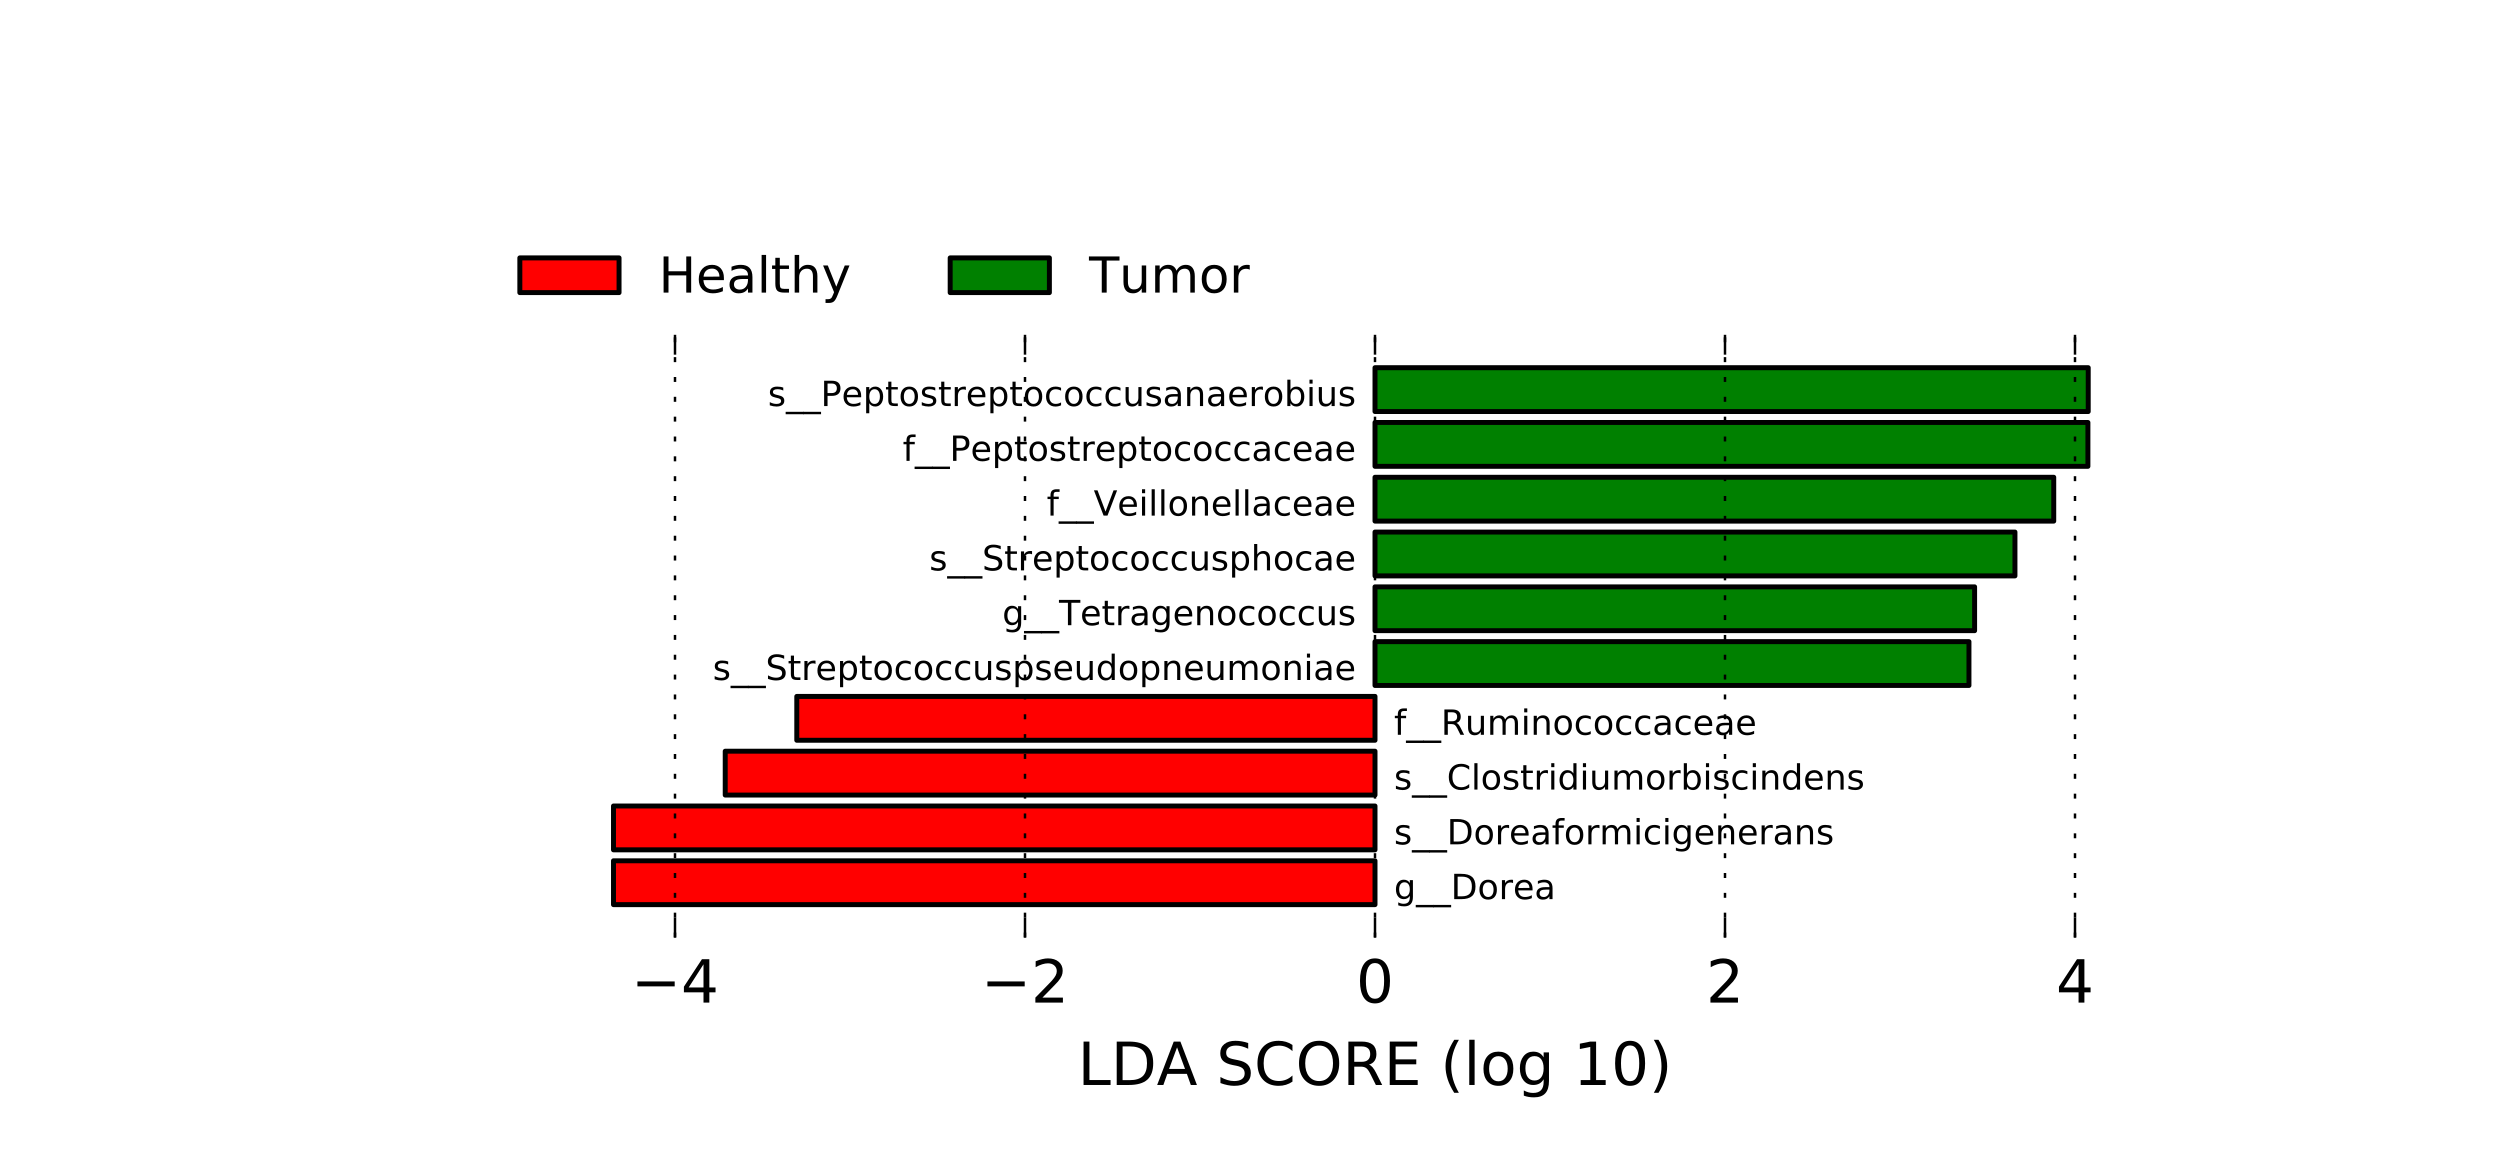 <?xml version="1.0" encoding="utf-8" standalone="no"?>
<!DOCTYPE svg PUBLIC "-//W3C//DTD SVG 1.1//EN"
  "http://www.w3.org/Graphics/SVG/1.1/DTD/svg11.dtd">
<!-- Created with matplotlib (http://matplotlib.org/) -->
<svg height="234pt" version="1.1" viewBox="0 0 504 234" width="504pt" xmlns="http://www.w3.org/2000/svg" xmlns:xlink="http://www.w3.org/1999/xlink">
 <defs>
  <style type="text/css">
*{stroke-linecap:butt;stroke-linejoin:round;stroke-miterlimit:100000;}
  </style>
 </defs>
 <g id="figure_1">
  <g id="patch_1">
   <path d="M 0 234 
L 504 234 
L 504 0 
L 0 0 
z
" style="fill:#ffffff;"/>
  </g>
  <g id="axes_1">
   <g id="patch_2">
    <path clip-path="url(#p7d0cf04594)" d="M 123.68 182.373 
L 277.2 182.373 
L 277.2 173.536 
L 123.68 173.536 
z
" style="fill:#ff0000;stroke:#000000;stroke-linejoin:miter;"/>
   </g>
   <g id="patch_3">
    <path clip-path="url(#p7d0cf04594)" d="M 123.68 171.327 
L 277.2 171.327 
L 277.2 162.491 
L 123.68 162.491 
z
" style="fill:#ff0000;stroke:#000000;stroke-linejoin:miter;"/>
   </g>
   <g id="patch_4">
    <path clip-path="url(#p7d0cf04594)" d="M 146.204 160.282 
L 277.2 160.282 
L 277.2 151.445 
L 146.204 151.445 
z
" style="fill:#ff0000;stroke:#000000;stroke-linejoin:miter;"/>
   </g>
   <g id="patch_5">
    <path clip-path="url(#p7d0cf04594)" d="M 160.632 149.236 
L 277.2 149.236 
L 277.2 140.4 
L 160.632 140.4 
z
" style="fill:#ff0000;stroke:#000000;stroke-linejoin:miter;"/>
   </g>
   <g id="patch_6">
    <path clip-path="url(#p7d0cf04594)" d="M 277.2 138.191 
L 396.941 138.191 
L 396.941 129.355 
L 277.2 129.355 
z
" style="fill:#008000;stroke:#000000;stroke-linejoin:miter;"/>
   </g>
   <g id="patch_7">
    <path clip-path="url(#p7d0cf04594)" d="M 277.2 127.145 
L 398.08 127.145 
L 398.08 118.309 
L 277.2 118.309 
z
" style="fill:#008000;stroke:#000000;stroke-linejoin:miter;"/>
   </g>
   <g id="patch_8">
    <path clip-path="url(#p7d0cf04594)" d="M 277.2 116.1 
L 406.214 116.1 
L 406.214 107.264 
L 277.2 107.264 
z
" style="fill:#008000;stroke:#000000;stroke-linejoin:miter;"/>
   </g>
   <g id="patch_9">
    <path clip-path="url(#p7d0cf04594)" d="M 277.2 105.055 
L 414.033 105.055 
L 414.033 96.218 
L 277.2 96.218 
z
" style="fill:#008000;stroke:#000000;stroke-linejoin:miter;"/>
   </g>
   <g id="patch_10">
    <path clip-path="url(#p7d0cf04594)" d="M 277.2 94.009 
L 420.923 94.009 
L 420.923 85.173 
L 277.2 85.173 
z
" style="fill:#008000;stroke:#000000;stroke-linejoin:miter;"/>
   </g>
   <g id="patch_11">
    <path clip-path="url(#p7d0cf04594)" d="M 277.2 82.964 
L 420.986 82.964 
L 420.986 74.127 
L 277.2 74.127 
z
" style="fill:#008000;stroke:#000000;stroke-linejoin:miter;"/>
   </g>
   <g id="matplotlib.axis_1">
    <g id="xtick_1">
     <g id="line2d_1">
      <path clip-path="url(#p7d0cf04594)" d="M 136.08 189 
L 136.08 67.5 
" style="fill:none;stroke:#000000;stroke-dasharray:1,3;stroke-dashoffset:0.0;stroke-width:0.5;"/>
     </g>
     <g id="line2d_2">
      <defs>
       <path d="M 0 0 
L 0 -4 
" id="m017c803c36" style="stroke:#000000;stroke-width:0.5;"/>
      </defs>
      <g>
       <use style="stroke:#000000;stroke-width:0.5;" x="136.08" xlink:href="#m017c803c36" y="189.0"/>
      </g>
     </g>
     <g id="line2d_3">
      <defs>
       <path d="M 0 0 
L 0 4 
" id="m4b6e1cbdad" style="stroke:#000000;stroke-width:0.5;"/>
      </defs>
      <g>
       <use style="stroke:#000000;stroke-width:0.5;" x="136.08" xlink:href="#m4b6e1cbdad" y="67.5"/>
      </g>
     </g>
     <g id="text_1">
      <!-- −4 -->
      <defs>
       <path d="M 10.594 35.5 
L 73.188 35.5 
L 73.188 27.203 
L 10.594 27.203 
z
" id="BitstreamVeraSans-Roman-2212"/>
       <path d="M 37.797 64.312 
L 12.891 25.391 
L 37.797 25.391 
z
M 35.203 72.906 
L 47.609 72.906 
L 47.609 25.391 
L 58.016 25.391 
L 58.016 17.188 
L 47.609 17.188 
L 47.609 0 
L 37.797 0 
L 37.797 17.188 
L 4.891 17.188 
L 4.891 26.703 
z
" id="BitstreamVeraSans-Roman-34"/>
      </defs>
      <g transform="translate(127.235 202.118)scale(0.12 -0.12)">
       <use xlink:href="#BitstreamVeraSans-Roman-2212"/>
       <use x="83.789" xlink:href="#BitstreamVeraSans-Roman-34"/>
      </g>
     </g>
    </g>
    <g id="xtick_2">
     <g id="line2d_4">
      <path clip-path="url(#p7d0cf04594)" d="M 206.64 189 
L 206.64 67.5 
" style="fill:none;stroke:#000000;stroke-dasharray:1,3;stroke-dashoffset:0.0;stroke-width:0.5;"/>
     </g>
     <g id="line2d_5">
      <g>
       <use style="stroke:#000000;stroke-width:0.5;" x="206.64" xlink:href="#m017c803c36" y="189.0"/>
      </g>
     </g>
     <g id="line2d_6">
      <g>
       <use style="stroke:#000000;stroke-width:0.5;" x="206.64" xlink:href="#m4b6e1cbdad" y="67.5"/>
      </g>
     </g>
     <g id="text_2">
      <!-- −2 -->
      <defs>
       <path d="M 19.188 8.297 
L 53.609 8.297 
L 53.609 0 
L 7.328 0 
L 7.328 8.297 
Q 12.938 14.109 22.625 23.891 
Q 32.328 33.688 34.812 36.531 
Q 39.547 41.844 41.422 45.531 
Q 43.312 49.219 43.312 52.781 
Q 43.312 58.594 39.234 62.25 
Q 35.156 65.922 28.609 65.922 
Q 23.969 65.922 18.812 64.312 
Q 13.672 62.703 7.812 59.422 
L 7.812 69.391 
Q 13.766 71.781 18.938 73 
Q 24.125 74.219 28.422 74.219 
Q 39.75 74.219 46.484 68.547 
Q 53.219 62.891 53.219 53.422 
Q 53.219 48.922 51.531 44.891 
Q 49.859 40.875 45.406 35.406 
Q 44.188 33.984 37.641 27.219 
Q 31.109 20.453 19.188 8.297 
" id="BitstreamVeraSans-Roman-32"/>
      </defs>
      <g transform="translate(197.795 202.118)scale(0.12 -0.12)">
       <use xlink:href="#BitstreamVeraSans-Roman-2212"/>
       <use x="83.789" xlink:href="#BitstreamVeraSans-Roman-32"/>
      </g>
     </g>
    </g>
    <g id="xtick_3">
     <g id="line2d_7">
      <path clip-path="url(#p7d0cf04594)" d="M 277.2 189 
L 277.2 67.5 
" style="fill:none;stroke:#000000;stroke-dasharray:1,3;stroke-dashoffset:0.0;stroke-width:0.5;"/>
     </g>
     <g id="line2d_8">
      <g>
       <use style="stroke:#000000;stroke-width:0.5;" x="277.2" xlink:href="#m017c803c36" y="189.0"/>
      </g>
     </g>
     <g id="line2d_9">
      <g>
       <use style="stroke:#000000;stroke-width:0.5;" x="277.2" xlink:href="#m4b6e1cbdad" y="67.5"/>
      </g>
     </g>
     <g id="text_3">
      <!-- 0 -->
      <defs>
       <path d="M 31.781 66.406 
Q 24.172 66.406 20.328 58.906 
Q 16.5 51.422 16.5 36.375 
Q 16.5 21.391 20.328 13.891 
Q 24.172 6.391 31.781 6.391 
Q 39.453 6.391 43.281 13.891 
Q 47.125 21.391 47.125 36.375 
Q 47.125 51.422 43.281 58.906 
Q 39.453 66.406 31.781 66.406 
M 31.781 74.219 
Q 44.047 74.219 50.516 64.516 
Q 56.984 54.828 56.984 36.375 
Q 56.984 17.969 50.516 8.266 
Q 44.047 -1.422 31.781 -1.422 
Q 19.531 -1.422 13.062 8.266 
Q 6.594 17.969 6.594 36.375 
Q 6.594 54.828 13.062 64.516 
Q 19.531 74.219 31.781 74.219 
" id="BitstreamVeraSans-Roman-30"/>
      </defs>
      <g transform="translate(273.382 202.118)scale(0.12 -0.12)">
       <use xlink:href="#BitstreamVeraSans-Roman-30"/>
      </g>
     </g>
    </g>
    <g id="xtick_4">
     <g id="line2d_10">
      <path clip-path="url(#p7d0cf04594)" d="M 347.76 189 
L 347.76 67.5 
" style="fill:none;stroke:#000000;stroke-dasharray:1,3;stroke-dashoffset:0.0;stroke-width:0.5;"/>
     </g>
     <g id="line2d_11">
      <g>
       <use style="stroke:#000000;stroke-width:0.5;" x="347.76" xlink:href="#m017c803c36" y="189.0"/>
      </g>
     </g>
     <g id="line2d_12">
      <g>
       <use style="stroke:#000000;stroke-width:0.5;" x="347.76" xlink:href="#m4b6e1cbdad" y="67.5"/>
      </g>
     </g>
     <g id="text_4">
      <!-- 2 -->
      <g transform="translate(343.942 202.118)scale(0.12 -0.12)">
       <use xlink:href="#BitstreamVeraSans-Roman-32"/>
      </g>
     </g>
    </g>
    <g id="xtick_5">
     <g id="line2d_13">
      <path clip-path="url(#p7d0cf04594)" d="M 418.32 189 
L 418.32 67.5 
" style="fill:none;stroke:#000000;stroke-dasharray:1,3;stroke-dashoffset:0.0;stroke-width:0.5;"/>
     </g>
     <g id="line2d_14">
      <g>
       <use style="stroke:#000000;stroke-width:0.5;" x="418.32" xlink:href="#m017c803c36" y="189.0"/>
      </g>
     </g>
     <g id="line2d_15">
      <g>
       <use style="stroke:#000000;stroke-width:0.5;" x="418.32" xlink:href="#m4b6e1cbdad" y="67.5"/>
      </g>
     </g>
     <g id="text_5">
      <!-- 4 -->
      <g transform="translate(414.502 202.118)scale(0.12 -0.12)">
       <use xlink:href="#BitstreamVeraSans-Roman-34"/>
      </g>
     </g>
    </g>
    <g id="text_6">
     <!-- LDA SCORE (log 10) -->
     <defs>
      <path id="BitstreamVeraSans-Roman-20"/>
      <path d="M 12.406 8.297 
L 28.516 8.297 
L 28.516 63.922 
L 10.984 60.406 
L 10.984 69.391 
L 28.422 72.906 
L 38.281 72.906 
L 38.281 8.297 
L 54.391 8.297 
L 54.391 0 
L 12.406 0 
z
" id="BitstreamVeraSans-Roman-31"/>
      <path d="M 9.812 72.906 
L 19.672 72.906 
L 19.672 8.297 
L 55.172 8.297 
L 55.172 0 
L 9.812 0 
z
" id="BitstreamVeraSans-Roman-4c"/>
      <path d="M 39.406 66.219 
Q 28.656 66.219 22.328 58.203 
Q 16.016 50.203 16.016 36.375 
Q 16.016 22.609 22.328 14.594 
Q 28.656 6.594 39.406 6.594 
Q 50.141 6.594 56.422 14.594 
Q 62.703 22.609 62.703 36.375 
Q 62.703 50.203 56.422 58.203 
Q 50.141 66.219 39.406 66.219 
M 39.406 74.219 
Q 54.734 74.219 63.906 63.938 
Q 73.094 53.656 73.094 36.375 
Q 73.094 19.141 63.906 8.859 
Q 54.734 -1.422 39.406 -1.422 
Q 24.031 -1.422 14.812 8.828 
Q 5.609 19.094 5.609 36.375 
Q 5.609 53.656 14.812 63.938 
Q 24.031 74.219 39.406 74.219 
" id="BitstreamVeraSans-Roman-4f"/>
      <path d="M 8.016 75.875 
L 15.828 75.875 
Q 23.141 64.359 26.781 53.312 
Q 30.422 42.281 30.422 31.391 
Q 30.422 20.453 26.781 9.375 
Q 23.141 -1.703 15.828 -13.188 
L 8.016 -13.188 
Q 14.5 -2 17.703 9.062 
Q 20.906 20.125 20.906 31.391 
Q 20.906 42.672 17.703 53.656 
Q 14.5 64.656 8.016 75.875 
" id="BitstreamVeraSans-Roman-29"/>
      <path d="M 31 75.875 
Q 24.469 64.656 21.281 53.656 
Q 18.109 42.672 18.109 31.391 
Q 18.109 20.125 21.312 9.062 
Q 24.516 -2 31 -13.188 
L 23.188 -13.188 
Q 15.875 -1.703 12.234 9.375 
Q 8.594 20.453 8.594 31.391 
Q 8.594 42.281 12.203 53.312 
Q 15.828 64.359 23.188 75.875 
z
" id="BitstreamVeraSans-Roman-28"/>
      <path d="M 30.609 48.391 
Q 23.391 48.391 19.188 42.75 
Q 14.984 37.109 14.984 27.297 
Q 14.984 17.484 19.156 11.844 
Q 23.344 6.203 30.609 6.203 
Q 37.797 6.203 41.984 11.859 
Q 46.188 17.531 46.188 27.297 
Q 46.188 37.016 41.984 42.703 
Q 37.797 48.391 30.609 48.391 
M 30.609 56 
Q 42.328 56 49.016 48.375 
Q 55.719 40.766 55.719 27.297 
Q 55.719 13.875 49.016 6.219 
Q 42.328 -1.422 30.609 -1.422 
Q 18.844 -1.422 12.172 6.219 
Q 5.516 13.875 5.516 27.297 
Q 5.516 40.766 12.172 48.375 
Q 18.844 56 30.609 56 
" id="BitstreamVeraSans-Roman-6f"/>
      <path d="M 9.812 72.906 
L 55.906 72.906 
L 55.906 64.594 
L 19.672 64.594 
L 19.672 43.016 
L 54.391 43.016 
L 54.391 34.719 
L 19.672 34.719 
L 19.672 8.297 
L 56.781 8.297 
L 56.781 0 
L 9.812 0 
z
" id="BitstreamVeraSans-Roman-45"/>
      <path d="M 9.422 75.984 
L 18.406 75.984 
L 18.406 0 
L 9.422 0 
z
" id="BitstreamVeraSans-Roman-6c"/>
      <path d="M 44.391 34.188 
Q 47.562 33.109 50.562 29.594 
Q 53.562 26.078 56.594 19.922 
L 66.609 0 
L 56 0 
L 46.688 18.703 
Q 43.062 26.031 39.672 28.422 
Q 36.281 30.812 30.422 30.812 
L 19.672 30.812 
L 19.672 0 
L 9.812 0 
L 9.812 72.906 
L 32.078 72.906 
Q 44.578 72.906 50.734 67.672 
Q 56.891 62.453 56.891 51.906 
Q 56.891 45.016 53.688 40.469 
Q 50.484 35.938 44.391 34.188 
M 19.672 64.797 
L 19.672 38.922 
L 32.078 38.922 
Q 39.203 38.922 42.844 42.219 
Q 46.484 45.516 46.484 51.906 
Q 46.484 58.297 42.844 61.547 
Q 39.203 64.797 32.078 64.797 
z
" id="BitstreamVeraSans-Roman-52"/>
      <path d="M 19.672 64.797 
L 19.672 8.109 
L 31.594 8.109 
Q 46.688 8.109 53.688 14.938 
Q 60.688 21.781 60.688 36.531 
Q 60.688 51.172 53.688 57.984 
Q 46.688 64.797 31.594 64.797 
z
M 9.812 72.906 
L 30.078 72.906 
Q 51.266 72.906 61.172 64.094 
Q 71.094 55.281 71.094 36.531 
Q 71.094 17.672 61.125 8.828 
Q 51.172 0 30.078 0 
L 9.812 0 
z
" id="BitstreamVeraSans-Roman-44"/>
      <path d="M 64.406 67.281 
L 64.406 56.891 
Q 59.422 61.531 53.781 63.812 
Q 48.141 66.109 41.797 66.109 
Q 29.297 66.109 22.656 58.469 
Q 16.016 50.828 16.016 36.375 
Q 16.016 21.969 22.656 14.328 
Q 29.297 6.688 41.797 6.688 
Q 48.141 6.688 53.781 8.984 
Q 59.422 11.281 64.406 15.922 
L 64.406 5.609 
Q 59.234 2.094 53.438 0.328 
Q 47.656 -1.422 41.219 -1.422 
Q 24.656 -1.422 15.125 8.703 
Q 5.609 18.844 5.609 36.375 
Q 5.609 53.953 15.125 64.078 
Q 24.656 74.219 41.219 74.219 
Q 47.75 74.219 53.531 72.484 
Q 59.328 70.75 64.406 67.281 
" id="BitstreamVeraSans-Roman-43"/>
      <path d="M 34.188 63.188 
L 20.797 26.906 
L 47.609 26.906 
z
M 28.609 72.906 
L 39.797 72.906 
L 67.578 0 
L 57.328 0 
L 50.688 18.703 
L 17.828 18.703 
L 11.188 0 
L 0.781 0 
z
" id="BitstreamVeraSans-Roman-41"/>
      <path d="M 45.406 27.984 
Q 45.406 37.75 41.375 43.109 
Q 37.359 48.484 30.078 48.484 
Q 22.859 48.484 18.828 43.109 
Q 14.797 37.75 14.797 27.984 
Q 14.797 18.266 18.828 12.891 
Q 22.859 7.516 30.078 7.516 
Q 37.359 7.516 41.375 12.891 
Q 45.406 18.266 45.406 27.984 
M 54.391 6.781 
Q 54.391 -7.172 48.188 -13.984 
Q 42 -20.797 29.203 -20.797 
Q 24.469 -20.797 20.266 -20.094 
Q 16.062 -19.391 12.109 -17.922 
L 12.109 -9.188 
Q 16.062 -11.328 19.922 -12.344 
Q 23.781 -13.375 27.781 -13.375 
Q 36.625 -13.375 41.016 -8.766 
Q 45.406 -4.156 45.406 5.172 
L 45.406 9.625 
Q 42.625 4.781 38.281 2.391 
Q 33.938 0 27.875 0 
Q 17.828 0 11.672 7.656 
Q 5.516 15.328 5.516 27.984 
Q 5.516 40.672 11.672 48.328 
Q 17.828 56 27.875 56 
Q 33.938 56 38.281 53.609 
Q 42.625 51.219 45.406 46.391 
L 45.406 54.688 
L 54.391 54.688 
z
" id="BitstreamVeraSans-Roman-67"/>
      <path d="M 53.516 70.516 
L 53.516 60.891 
Q 47.906 63.578 42.922 64.891 
Q 37.938 66.219 33.297 66.219 
Q 25.25 66.219 20.875 63.094 
Q 16.5 59.969 16.5 54.203 
Q 16.5 49.359 19.406 46.891 
Q 22.312 44.438 30.422 42.922 
L 36.375 41.703 
Q 47.406 39.594 52.656 34.297 
Q 57.906 29 57.906 20.125 
Q 57.906 9.516 50.797 4.047 
Q 43.703 -1.422 29.984 -1.422 
Q 24.812 -1.422 18.969 -0.25 
Q 13.141 0.922 6.891 3.219 
L 6.891 13.375 
Q 12.891 10.016 18.656 8.297 
Q 24.422 6.594 29.984 6.594 
Q 38.422 6.594 43.016 9.906 
Q 47.609 13.234 47.609 19.391 
Q 47.609 24.75 44.312 27.781 
Q 41.016 30.812 33.5 32.328 
L 27.484 33.5 
Q 16.453 35.688 11.516 40.375 
Q 6.594 45.062 6.594 53.422 
Q 6.594 63.094 13.406 68.656 
Q 20.219 74.219 32.172 74.219 
Q 37.312 74.219 42.625 73.281 
Q 47.953 72.359 53.516 70.516 
" id="BitstreamVeraSans-Roman-53"/>
     </defs>
     <g transform="translate(217.267 218.732)scale(0.12 -0.12)">
      <use xlink:href="#BitstreamVeraSans-Roman-4c"/>
      <use x="55.713" xlink:href="#BitstreamVeraSans-Roman-44"/>
      <use x="132.699" xlink:href="#BitstreamVeraSans-Roman-41"/>
      <use x="201.107" xlink:href="#BitstreamVeraSans-Roman-20"/>
      <use x="232.895" xlink:href="#BitstreamVeraSans-Roman-53"/>
      <use x="296.371" xlink:href="#BitstreamVeraSans-Roman-43"/>
      <use x="366.195" xlink:href="#BitstreamVeraSans-Roman-4f"/>
      <use x="444.906" xlink:href="#BitstreamVeraSans-Roman-52"/>
      <use x="514.389" xlink:href="#BitstreamVeraSans-Roman-45"/>
      <use x="577.572" xlink:href="#BitstreamVeraSans-Roman-20"/>
      <use x="609.359" xlink:href="#BitstreamVeraSans-Roman-28"/>
      <use x="648.373" xlink:href="#BitstreamVeraSans-Roman-6c"/>
      <use x="676.156" xlink:href="#BitstreamVeraSans-Roman-6f"/>
      <use x="737.338" xlink:href="#BitstreamVeraSans-Roman-67"/>
      <use x="800.814" xlink:href="#BitstreamVeraSans-Roman-20"/>
      <use x="832.602" xlink:href="#BitstreamVeraSans-Roman-31"/>
      <use x="896.225" xlink:href="#BitstreamVeraSans-Roman-30"/>
      <use x="959.848" xlink:href="#BitstreamVeraSans-Roman-29"/>
     </g>
    </g>
   </g>
   <g id="matplotlib.axis_2"/>
   <g id="text_7">
    <!-- g__Dorea -->
    <defs>
     <path d="M 56.203 29.594 
L 56.203 25.203 
L 14.891 25.203 
Q 15.484 15.922 20.484 11.062 
Q 25.484 6.203 34.422 6.203 
Q 39.594 6.203 44.453 7.469 
Q 49.312 8.734 54.109 11.281 
L 54.109 2.781 
Q 49.266 0.734 44.188 -0.344 
Q 39.109 -1.422 33.891 -1.422 
Q 20.797 -1.422 13.156 6.188 
Q 5.516 13.812 5.516 26.812 
Q 5.516 40.234 12.766 48.109 
Q 20.016 56 32.328 56 
Q 43.359 56 49.781 48.891 
Q 56.203 41.797 56.203 29.594 
M 47.219 32.234 
Q 47.125 39.594 43.094 43.984 
Q 39.062 48.391 32.422 48.391 
Q 24.906 48.391 20.391 44.141 
Q 15.875 39.891 15.188 32.172 
z
" id="BitstreamVeraSans-Roman-65"/>
     <path d="M 34.281 27.484 
Q 23.391 27.484 19.188 25 
Q 14.984 22.516 14.984 16.5 
Q 14.984 11.719 18.141 8.906 
Q 21.297 6.109 26.703 6.109 
Q 34.188 6.109 38.703 11.406 
Q 43.219 16.703 43.219 25.484 
L 43.219 27.484 
z
M 52.203 31.203 
L 52.203 0 
L 43.219 0 
L 43.219 8.297 
Q 40.141 3.328 35.547 0.953 
Q 30.953 -1.422 24.312 -1.422 
Q 15.922 -1.422 10.953 3.297 
Q 6 8.016 6 15.922 
Q 6 25.141 12.172 29.828 
Q 18.359 34.516 30.609 34.516 
L 43.219 34.516 
L 43.219 35.406 
Q 43.219 41.609 39.141 45 
Q 35.062 48.391 27.688 48.391 
Q 23 48.391 18.547 47.266 
Q 14.109 46.141 10.016 43.891 
L 10.016 52.203 
Q 14.938 54.109 19.578 55.047 
Q 24.219 56 28.609 56 
Q 40.484 56 46.344 49.844 
Q 52.203 43.703 52.203 31.203 
" id="BitstreamVeraSans-Roman-61"/>
     <path d="M 41.109 46.297 
Q 39.594 47.172 37.812 47.578 
Q 36.031 48 33.891 48 
Q 26.266 48 22.188 43.047 
Q 18.109 38.094 18.109 28.812 
L 18.109 0 
L 9.078 0 
L 9.078 54.688 
L 18.109 54.688 
L 18.109 46.188 
Q 20.953 51.172 25.484 53.578 
Q 30.031 56 36.531 56 
Q 37.453 56 38.578 55.875 
Q 39.703 55.766 41.062 55.516 
z
" id="BitstreamVeraSans-Roman-72"/>
     <path d="M 50.984 -16.609 
L 50.984 -23.578 
L -0.984 -23.578 
L -0.984 -16.609 
z
" id="BitstreamVeraSans-Roman-5f"/>
    </defs>
    <g transform="translate(281.038 181.268)scale(0.07 -0.07)">
     <use xlink:href="#BitstreamVeraSans-Roman-67"/>
     <use x="63.477" xlink:href="#BitstreamVeraSans-Roman-5f"/>
     <use x="113.477" xlink:href="#BitstreamVeraSans-Roman-5f"/>
     <use x="163.477" xlink:href="#BitstreamVeraSans-Roman-44"/>
     <use x="240.479" xlink:href="#BitstreamVeraSans-Roman-6f"/>
     <use x="301.66" xlink:href="#BitstreamVeraSans-Roman-72"/>
     <use x="342.742" xlink:href="#BitstreamVeraSans-Roman-65"/>
     <use x="404.266" xlink:href="#BitstreamVeraSans-Roman-61"/>
    </g>
   </g>
   <g id="text_8">
    <!-- s__Doreaformicigenerans -->
    <defs>
     <path d="M 54.891 33.016 
L 54.891 0 
L 45.906 0 
L 45.906 32.719 
Q 45.906 40.484 42.875 44.328 
Q 39.844 48.188 33.797 48.188 
Q 26.516 48.188 22.312 43.547 
Q 18.109 38.922 18.109 30.906 
L 18.109 0 
L 9.078 0 
L 9.078 54.688 
L 18.109 54.688 
L 18.109 46.188 
Q 21.344 51.125 25.703 53.562 
Q 30.078 56 35.797 56 
Q 45.219 56 50.047 50.172 
Q 54.891 44.344 54.891 33.016 
" id="BitstreamVeraSans-Roman-6e"/>
     <path d="M 52 44.188 
Q 55.375 50.25 60.062 53.125 
Q 64.75 56 71.094 56 
Q 79.641 56 84.281 50.016 
Q 88.922 44.047 88.922 33.016 
L 88.922 0 
L 79.891 0 
L 79.891 32.719 
Q 79.891 40.578 77.094 44.375 
Q 74.312 48.188 68.609 48.188 
Q 61.625 48.188 57.562 43.547 
Q 53.516 38.922 53.516 30.906 
L 53.516 0 
L 44.484 0 
L 44.484 32.719 
Q 44.484 40.625 41.703 44.406 
Q 38.922 48.188 33.109 48.188 
Q 26.219 48.188 22.156 43.531 
Q 18.109 38.875 18.109 30.906 
L 18.109 0 
L 9.078 0 
L 9.078 54.688 
L 18.109 54.688 
L 18.109 46.188 
Q 21.188 51.219 25.484 53.609 
Q 29.781 56 35.688 56 
Q 41.656 56 45.828 52.969 
Q 50 49.953 52 44.188 
" id="BitstreamVeraSans-Roman-6d"/>
     <path d="M 9.422 54.688 
L 18.406 54.688 
L 18.406 0 
L 9.422 0 
z
M 9.422 75.984 
L 18.406 75.984 
L 18.406 64.594 
L 9.422 64.594 
z
" id="BitstreamVeraSans-Roman-69"/>
     <path d="M 37.109 75.984 
L 37.109 68.5 
L 28.516 68.5 
Q 23.688 68.5 21.797 66.547 
Q 19.922 64.594 19.922 59.516 
L 19.922 54.688 
L 34.719 54.688 
L 34.719 47.703 
L 19.922 47.703 
L 19.922 0 
L 10.891 0 
L 10.891 47.703 
L 2.297 47.703 
L 2.297 54.688 
L 10.891 54.688 
L 10.891 58.5 
Q 10.891 67.625 15.141 71.797 
Q 19.391 75.984 28.609 75.984 
z
" id="BitstreamVeraSans-Roman-66"/>
     <path d="M 44.281 53.078 
L 44.281 44.578 
Q 40.484 46.531 36.375 47.5 
Q 32.281 48.484 27.875 48.484 
Q 21.188 48.484 17.844 46.438 
Q 14.5 44.391 14.5 40.281 
Q 14.5 37.156 16.891 35.375 
Q 19.281 33.594 26.516 31.984 
L 29.594 31.297 
Q 39.156 29.25 43.188 25.516 
Q 47.219 21.781 47.219 15.094 
Q 47.219 7.469 41.188 3.016 
Q 35.156 -1.422 24.609 -1.422 
Q 20.219 -1.422 15.453 -0.562 
Q 10.688 0.297 5.422 2 
L 5.422 11.281 
Q 10.406 8.688 15.234 7.391 
Q 20.062 6.109 24.812 6.109 
Q 31.156 6.109 34.562 8.281 
Q 37.984 10.453 37.984 14.406 
Q 37.984 18.062 35.516 20.016 
Q 33.062 21.969 24.703 23.781 
L 21.578 24.516 
Q 13.234 26.266 9.516 29.906 
Q 5.812 33.547 5.812 39.891 
Q 5.812 47.609 11.281 51.797 
Q 16.75 56 26.812 56 
Q 31.781 56 36.172 55.266 
Q 40.578 54.547 44.281 53.078 
" id="BitstreamVeraSans-Roman-73"/>
     <path d="M 48.781 52.594 
L 48.781 44.188 
Q 44.969 46.297 41.141 47.344 
Q 37.312 48.391 33.406 48.391 
Q 24.656 48.391 19.812 42.844 
Q 14.984 37.312 14.984 27.297 
Q 14.984 17.281 19.812 11.734 
Q 24.656 6.203 33.406 6.203 
Q 37.312 6.203 41.141 7.25 
Q 44.969 8.297 48.781 10.406 
L 48.781 2.094 
Q 45.016 0.344 40.984 -0.531 
Q 36.969 -1.422 32.422 -1.422 
Q 20.062 -1.422 12.781 6.344 
Q 5.516 14.109 5.516 27.297 
Q 5.516 40.672 12.859 48.328 
Q 20.219 56 33.016 56 
Q 37.156 56 41.109 55.141 
Q 45.062 54.297 48.781 52.594 
" id="BitstreamVeraSans-Roman-63"/>
    </defs>
    <g transform="translate(281.038 170.223)scale(0.07 -0.07)">
     <use xlink:href="#BitstreamVeraSans-Roman-73"/>
     <use x="52.1" xlink:href="#BitstreamVeraSans-Roman-5f"/>
     <use x="102.1" xlink:href="#BitstreamVeraSans-Roman-5f"/>
     <use x="152.1" xlink:href="#BitstreamVeraSans-Roman-44"/>
     <use x="229.102" xlink:href="#BitstreamVeraSans-Roman-6f"/>
     <use x="290.283" xlink:href="#BitstreamVeraSans-Roman-72"/>
     <use x="331.365" xlink:href="#BitstreamVeraSans-Roman-65"/>
     <use x="392.889" xlink:href="#BitstreamVeraSans-Roman-61"/>
     <use x="454.168" xlink:href="#BitstreamVeraSans-Roman-66"/>
     <use x="489.373" xlink:href="#BitstreamVeraSans-Roman-6f"/>
     <use x="550.555" xlink:href="#BitstreamVeraSans-Roman-72"/>
     <use x="591.652" xlink:href="#BitstreamVeraSans-Roman-6d"/>
     <use x="689.064" xlink:href="#BitstreamVeraSans-Roman-69"/>
     <use x="716.848" xlink:href="#BitstreamVeraSans-Roman-63"/>
     <use x="771.828" xlink:href="#BitstreamVeraSans-Roman-69"/>
     <use x="799.611" xlink:href="#BitstreamVeraSans-Roman-67"/>
     <use x="863.088" xlink:href="#BitstreamVeraSans-Roman-65"/>
     <use x="924.611" xlink:href="#BitstreamVeraSans-Roman-6e"/>
     <use x="987.99" xlink:href="#BitstreamVeraSans-Roman-65"/>
     <use x="1049.514" xlink:href="#BitstreamVeraSans-Roman-72"/>
     <use x="1090.627" xlink:href="#BitstreamVeraSans-Roman-61"/>
     <use x="1151.906" xlink:href="#BitstreamVeraSans-Roman-6e"/>
     <use x="1215.285" xlink:href="#BitstreamVeraSans-Roman-73"/>
    </g>
   </g>
   <g id="text_9">
    <!-- s__Clostridiumorbiscindens -->
    <defs>
     <path d="M 45.406 46.391 
L 45.406 75.984 
L 54.391 75.984 
L 54.391 0 
L 45.406 0 
L 45.406 8.203 
Q 42.578 3.328 38.25 0.953 
Q 33.938 -1.422 27.875 -1.422 
Q 17.969 -1.422 11.734 6.484 
Q 5.516 14.406 5.516 27.297 
Q 5.516 40.188 11.734 48.094 
Q 17.969 56 27.875 56 
Q 33.938 56 38.25 53.625 
Q 42.578 51.266 45.406 46.391 
M 14.797 27.297 
Q 14.797 17.391 18.875 11.75 
Q 22.953 6.109 30.078 6.109 
Q 37.203 6.109 41.297 11.75 
Q 45.406 17.391 45.406 27.297 
Q 45.406 37.203 41.297 42.844 
Q 37.203 48.484 30.078 48.484 
Q 22.953 48.484 18.875 42.844 
Q 14.797 37.203 14.797 27.297 
" id="BitstreamVeraSans-Roman-64"/>
     <path d="M 18.312 70.219 
L 18.312 54.688 
L 36.812 54.688 
L 36.812 47.703 
L 18.312 47.703 
L 18.312 18.016 
Q 18.312 11.328 20.141 9.422 
Q 21.969 7.516 27.594 7.516 
L 36.812 7.516 
L 36.812 0 
L 27.594 0 
Q 17.188 0 13.234 3.875 
Q 9.281 7.766 9.281 18.016 
L 9.281 47.703 
L 2.688 47.703 
L 2.688 54.688 
L 9.281 54.688 
L 9.281 70.219 
z
" id="BitstreamVeraSans-Roman-74"/>
     <path d="M 8.5 21.578 
L 8.5 54.688 
L 17.484 54.688 
L 17.484 21.922 
Q 17.484 14.156 20.5 10.266 
Q 23.531 6.391 29.594 6.391 
Q 36.859 6.391 41.078 11.031 
Q 45.312 15.672 45.312 23.688 
L 45.312 54.688 
L 54.297 54.688 
L 54.297 0 
L 45.312 0 
L 45.312 8.406 
Q 42.047 3.422 37.719 1 
Q 33.406 -1.422 27.688 -1.422 
Q 18.266 -1.422 13.375 4.438 
Q 8.5 10.297 8.5 21.578 
" id="BitstreamVeraSans-Roman-75"/>
     <path d="M 48.688 27.297 
Q 48.688 37.203 44.609 42.844 
Q 40.531 48.484 33.406 48.484 
Q 26.266 48.484 22.188 42.844 
Q 18.109 37.203 18.109 27.297 
Q 18.109 17.391 22.188 11.75 
Q 26.266 6.109 33.406 6.109 
Q 40.531 6.109 44.609 11.75 
Q 48.688 17.391 48.688 27.297 
M 18.109 46.391 
Q 20.953 51.266 25.266 53.625 
Q 29.594 56 35.594 56 
Q 45.562 56 51.781 48.094 
Q 58.016 40.188 58.016 27.297 
Q 58.016 14.406 51.781 6.484 
Q 45.562 -1.422 35.594 -1.422 
Q 29.594 -1.422 25.266 0.953 
Q 20.953 3.328 18.109 8.203 
L 18.109 0 
L 9.078 0 
L 9.078 75.984 
L 18.109 75.984 
z
" id="BitstreamVeraSans-Roman-62"/>
    </defs>
    <g transform="translate(281.038 159.177)scale(0.07 -0.07)">
     <use xlink:href="#BitstreamVeraSans-Roman-73"/>
     <use x="52.1" xlink:href="#BitstreamVeraSans-Roman-5f"/>
     <use x="102.1" xlink:href="#BitstreamVeraSans-Roman-5f"/>
     <use x="152.1" xlink:href="#BitstreamVeraSans-Roman-43"/>
     <use x="221.924" xlink:href="#BitstreamVeraSans-Roman-6c"/>
     <use x="249.707" xlink:href="#BitstreamVeraSans-Roman-6f"/>
     <use x="310.889" xlink:href="#BitstreamVeraSans-Roman-73"/>
     <use x="362.988" xlink:href="#BitstreamVeraSans-Roman-74"/>
     <use x="402.197" xlink:href="#BitstreamVeraSans-Roman-72"/>
     <use x="443.311" xlink:href="#BitstreamVeraSans-Roman-69"/>
     <use x="471.094" xlink:href="#BitstreamVeraSans-Roman-64"/>
     <use x="534.57" xlink:href="#BitstreamVeraSans-Roman-69"/>
     <use x="562.354" xlink:href="#BitstreamVeraSans-Roman-75"/>
     <use x="625.732" xlink:href="#BitstreamVeraSans-Roman-6d"/>
     <use x="723.145" xlink:href="#BitstreamVeraSans-Roman-6f"/>
     <use x="784.326" xlink:href="#BitstreamVeraSans-Roman-72"/>
     <use x="825.439" xlink:href="#BitstreamVeraSans-Roman-62"/>
     <use x="888.916" xlink:href="#BitstreamVeraSans-Roman-69"/>
     <use x="916.699" xlink:href="#BitstreamVeraSans-Roman-73"/>
     <use x="968.799" xlink:href="#BitstreamVeraSans-Roman-63"/>
     <use x="1023.779" xlink:href="#BitstreamVeraSans-Roman-69"/>
     <use x="1051.562" xlink:href="#BitstreamVeraSans-Roman-6e"/>
     <use x="1114.941" xlink:href="#BitstreamVeraSans-Roman-64"/>
     <use x="1178.418" xlink:href="#BitstreamVeraSans-Roman-65"/>
     <use x="1239.941" xlink:href="#BitstreamVeraSans-Roman-6e"/>
     <use x="1303.32" xlink:href="#BitstreamVeraSans-Roman-73"/>
    </g>
   </g>
   <g id="text_10">
    <!-- f__Ruminococcaceae -->
    <g transform="translate(281.038 148.132)scale(0.07 -0.07)">
     <use xlink:href="#BitstreamVeraSans-Roman-66"/>
     <use x="35.205" xlink:href="#BitstreamVeraSans-Roman-5f"/>
     <use x="85.205" xlink:href="#BitstreamVeraSans-Roman-5f"/>
     <use x="135.205" xlink:href="#BitstreamVeraSans-Roman-52"/>
     <use x="204.625" xlink:href="#BitstreamVeraSans-Roman-75"/>
     <use x="268.004" xlink:href="#BitstreamVeraSans-Roman-6d"/>
     <use x="365.416" xlink:href="#BitstreamVeraSans-Roman-69"/>
     <use x="393.199" xlink:href="#BitstreamVeraSans-Roman-6e"/>
     <use x="456.578" xlink:href="#BitstreamVeraSans-Roman-6f"/>
     <use x="517.76" xlink:href="#BitstreamVeraSans-Roman-63"/>
     <use x="572.74" xlink:href="#BitstreamVeraSans-Roman-6f"/>
     <use x="633.922" xlink:href="#BitstreamVeraSans-Roman-63"/>
     <use x="688.902" xlink:href="#BitstreamVeraSans-Roman-63"/>
     <use x="743.883" xlink:href="#BitstreamVeraSans-Roman-61"/>
     <use x="805.162" xlink:href="#BitstreamVeraSans-Roman-63"/>
     <use x="860.143" xlink:href="#BitstreamVeraSans-Roman-65"/>
     <use x="921.666" xlink:href="#BitstreamVeraSans-Roman-61"/>
     <use x="982.945" xlink:href="#BitstreamVeraSans-Roman-65"/>
    </g>
   </g>
   <g id="text_11">
    <!-- s__Streptococcuspseudopneumoniae -->
    <defs>
     <path d="M 18.109 8.203 
L 18.109 -20.797 
L 9.078 -20.797 
L 9.078 54.688 
L 18.109 54.688 
L 18.109 46.391 
Q 20.953 51.266 25.266 53.625 
Q 29.594 56 35.594 56 
Q 45.562 56 51.781 48.094 
Q 58.016 40.188 58.016 27.297 
Q 58.016 14.406 51.781 6.484 
Q 45.562 -1.422 35.594 -1.422 
Q 29.594 -1.422 25.266 0.953 
Q 20.953 3.328 18.109 8.203 
M 48.688 27.297 
Q 48.688 37.203 44.609 42.844 
Q 40.531 48.484 33.406 48.484 
Q 26.266 48.484 22.188 42.844 
Q 18.109 37.203 18.109 27.297 
Q 18.109 17.391 22.188 11.75 
Q 26.266 6.109 33.406 6.109 
Q 40.531 6.109 44.609 11.75 
Q 48.688 17.391 48.688 27.297 
" id="BitstreamVeraSans-Roman-70"/>
    </defs>
    <g transform="translate(143.697 137.086)scale(0.07 -0.07)">
     <use xlink:href="#BitstreamVeraSans-Roman-73"/>
     <use x="52.1" xlink:href="#BitstreamVeraSans-Roman-5f"/>
     <use x="102.1" xlink:href="#BitstreamVeraSans-Roman-5f"/>
     <use x="152.1" xlink:href="#BitstreamVeraSans-Roman-53"/>
     <use x="215.576" xlink:href="#BitstreamVeraSans-Roman-74"/>
     <use x="254.785" xlink:href="#BitstreamVeraSans-Roman-72"/>
     <use x="295.867" xlink:href="#BitstreamVeraSans-Roman-65"/>
     <use x="357.391" xlink:href="#BitstreamVeraSans-Roman-70"/>
     <use x="420.867" xlink:href="#BitstreamVeraSans-Roman-74"/>
     <use x="460.076" xlink:href="#BitstreamVeraSans-Roman-6f"/>
     <use x="521.258" xlink:href="#BitstreamVeraSans-Roman-63"/>
     <use x="576.238" xlink:href="#BitstreamVeraSans-Roman-6f"/>
     <use x="637.42" xlink:href="#BitstreamVeraSans-Roman-63"/>
     <use x="692.4" xlink:href="#BitstreamVeraSans-Roman-63"/>
     <use x="747.381" xlink:href="#BitstreamVeraSans-Roman-75"/>
     <use x="810.76" xlink:href="#BitstreamVeraSans-Roman-73"/>
     <use x="862.859" xlink:href="#BitstreamVeraSans-Roman-70"/>
     <use x="926.336" xlink:href="#BitstreamVeraSans-Roman-73"/>
     <use x="978.436" xlink:href="#BitstreamVeraSans-Roman-65"/>
     <use x="1039.959" xlink:href="#BitstreamVeraSans-Roman-75"/>
     <use x="1103.338" xlink:href="#BitstreamVeraSans-Roman-64"/>
     <use x="1166.814" xlink:href="#BitstreamVeraSans-Roman-6f"/>
     <use x="1227.996" xlink:href="#BitstreamVeraSans-Roman-70"/>
     <use x="1291.473" xlink:href="#BitstreamVeraSans-Roman-6e"/>
     <use x="1354.852" xlink:href="#BitstreamVeraSans-Roman-65"/>
     <use x="1416.375" xlink:href="#BitstreamVeraSans-Roman-75"/>
     <use x="1479.754" xlink:href="#BitstreamVeraSans-Roman-6d"/>
     <use x="1577.166" xlink:href="#BitstreamVeraSans-Roman-6f"/>
     <use x="1638.348" xlink:href="#BitstreamVeraSans-Roman-6e"/>
     <use x="1701.727" xlink:href="#BitstreamVeraSans-Roman-69"/>
     <use x="1729.51" xlink:href="#BitstreamVeraSans-Roman-61"/>
     <use x="1790.789" xlink:href="#BitstreamVeraSans-Roman-65"/>
    </g>
   </g>
   <g id="text_12">
    <!-- g__Tetragenococcus -->
    <defs>
     <path d="M -0.297 72.906 
L 61.375 72.906 
L 61.375 64.594 
L 35.5 64.594 
L 35.5 0 
L 25.594 0 
L 25.594 64.594 
L -0.297 64.594 
z
" id="BitstreamVeraSans-Roman-54"/>
    </defs>
    <g transform="translate(202.059 126.041)scale(0.07 -0.07)">
     <use xlink:href="#BitstreamVeraSans-Roman-67"/>
     <use x="63.477" xlink:href="#BitstreamVeraSans-Roman-5f"/>
     <use x="113.477" xlink:href="#BitstreamVeraSans-Roman-5f"/>
     <use x="163.477" xlink:href="#BitstreamVeraSans-Roman-54"/>
     <use x="224.295" xlink:href="#BitstreamVeraSans-Roman-65"/>
     <use x="285.818" xlink:href="#BitstreamVeraSans-Roman-74"/>
     <use x="325.027" xlink:href="#BitstreamVeraSans-Roman-72"/>
     <use x="366.141" xlink:href="#BitstreamVeraSans-Roman-61"/>
     <use x="427.42" xlink:href="#BitstreamVeraSans-Roman-67"/>
     <use x="490.896" xlink:href="#BitstreamVeraSans-Roman-65"/>
     <use x="552.42" xlink:href="#BitstreamVeraSans-Roman-6e"/>
     <use x="615.799" xlink:href="#BitstreamVeraSans-Roman-6f"/>
     <use x="676.98" xlink:href="#BitstreamVeraSans-Roman-63"/>
     <use x="731.961" xlink:href="#BitstreamVeraSans-Roman-6f"/>
     <use x="793.143" xlink:href="#BitstreamVeraSans-Roman-63"/>
     <use x="848.123" xlink:href="#BitstreamVeraSans-Roman-63"/>
     <use x="903.104" xlink:href="#BitstreamVeraSans-Roman-75"/>
     <use x="966.482" xlink:href="#BitstreamVeraSans-Roman-73"/>
    </g>
   </g>
   <g id="text_13">
    <!-- s__Streptococcusphocae -->
    <defs>
     <path d="M 54.891 33.016 
L 54.891 0 
L 45.906 0 
L 45.906 32.719 
Q 45.906 40.484 42.875 44.328 
Q 39.844 48.188 33.797 48.188 
Q 26.516 48.188 22.312 43.547 
Q 18.109 38.922 18.109 30.906 
L 18.109 0 
L 9.078 0 
L 9.078 75.984 
L 18.109 75.984 
L 18.109 46.188 
Q 21.344 51.125 25.703 53.562 
Q 30.078 56 35.797 56 
Q 45.219 56 50.047 50.172 
Q 54.891 44.344 54.891 33.016 
" id="BitstreamVeraSans-Roman-68"/>
    </defs>
    <g transform="translate(187.352 114.995)scale(0.07 -0.07)">
     <use xlink:href="#BitstreamVeraSans-Roman-73"/>
     <use x="52.1" xlink:href="#BitstreamVeraSans-Roman-5f"/>
     <use x="102.1" xlink:href="#BitstreamVeraSans-Roman-5f"/>
     <use x="152.1" xlink:href="#BitstreamVeraSans-Roman-53"/>
     <use x="215.576" xlink:href="#BitstreamVeraSans-Roman-74"/>
     <use x="254.785" xlink:href="#BitstreamVeraSans-Roman-72"/>
     <use x="295.867" xlink:href="#BitstreamVeraSans-Roman-65"/>
     <use x="357.391" xlink:href="#BitstreamVeraSans-Roman-70"/>
     <use x="420.867" xlink:href="#BitstreamVeraSans-Roman-74"/>
     <use x="460.076" xlink:href="#BitstreamVeraSans-Roman-6f"/>
     <use x="521.258" xlink:href="#BitstreamVeraSans-Roman-63"/>
     <use x="576.238" xlink:href="#BitstreamVeraSans-Roman-6f"/>
     <use x="637.42" xlink:href="#BitstreamVeraSans-Roman-63"/>
     <use x="692.4" xlink:href="#BitstreamVeraSans-Roman-63"/>
     <use x="747.381" xlink:href="#BitstreamVeraSans-Roman-75"/>
     <use x="810.76" xlink:href="#BitstreamVeraSans-Roman-73"/>
     <use x="862.859" xlink:href="#BitstreamVeraSans-Roman-70"/>
     <use x="926.336" xlink:href="#BitstreamVeraSans-Roman-68"/>
     <use x="989.715" xlink:href="#BitstreamVeraSans-Roman-6f"/>
     <use x="1050.896" xlink:href="#BitstreamVeraSans-Roman-63"/>
     <use x="1105.877" xlink:href="#BitstreamVeraSans-Roman-61"/>
     <use x="1167.156" xlink:href="#BitstreamVeraSans-Roman-65"/>
    </g>
   </g>
   <g id="text_14">
    <!-- f__Veillonellaceae -->
    <defs>
     <path d="M 28.609 0 
L 0.781 72.906 
L 11.078 72.906 
L 34.188 11.531 
L 57.328 72.906 
L 67.578 72.906 
L 39.797 0 
z
" id="BitstreamVeraSans-Roman-56"/>
    </defs>
    <g transform="translate(211.017 103.95)scale(0.07 -0.07)">
     <use xlink:href="#BitstreamVeraSans-Roman-66"/>
     <use x="35.205" xlink:href="#BitstreamVeraSans-Roman-5f"/>
     <use x="85.205" xlink:href="#BitstreamVeraSans-Roman-5f"/>
     <use x="135.205" xlink:href="#BitstreamVeraSans-Roman-56"/>
     <use x="203.504" xlink:href="#BitstreamVeraSans-Roman-65"/>
     <use x="265.027" xlink:href="#BitstreamVeraSans-Roman-69"/>
     <use x="292.811" xlink:href="#BitstreamVeraSans-Roman-6c"/>
     <use x="320.594" xlink:href="#BitstreamVeraSans-Roman-6c"/>
     <use x="348.377" xlink:href="#BitstreamVeraSans-Roman-6f"/>
     <use x="409.559" xlink:href="#BitstreamVeraSans-Roman-6e"/>
     <use x="472.938" xlink:href="#BitstreamVeraSans-Roman-65"/>
     <use x="534.461" xlink:href="#BitstreamVeraSans-Roman-6c"/>
     <use x="562.244" xlink:href="#BitstreamVeraSans-Roman-6c"/>
     <use x="590.027" xlink:href="#BitstreamVeraSans-Roman-61"/>
     <use x="651.307" xlink:href="#BitstreamVeraSans-Roman-63"/>
     <use x="706.287" xlink:href="#BitstreamVeraSans-Roman-65"/>
     <use x="767.811" xlink:href="#BitstreamVeraSans-Roman-61"/>
     <use x="829.09" xlink:href="#BitstreamVeraSans-Roman-65"/>
    </g>
   </g>
   <g id="text_15">
    <!-- f__Peptostreptococcaceae -->
    <defs>
     <path d="M 19.672 64.797 
L 19.672 37.406 
L 32.078 37.406 
Q 38.969 37.406 42.719 40.969 
Q 46.484 44.531 46.484 51.125 
Q 46.484 57.672 42.719 61.234 
Q 38.969 64.797 32.078 64.797 
z
M 9.812 72.906 
L 32.078 72.906 
Q 44.344 72.906 50.609 67.359 
Q 56.891 61.812 56.891 51.125 
Q 56.891 40.328 50.609 34.812 
Q 44.344 29.297 32.078 29.297 
L 19.672 29.297 
L 19.672 0 
L 9.812 0 
z
" id="BitstreamVeraSans-Roman-50"/>
    </defs>
    <g transform="translate(181.985 92.905)scale(0.07 -0.07)">
     <use xlink:href="#BitstreamVeraSans-Roman-66"/>
     <use x="35.205" xlink:href="#BitstreamVeraSans-Roman-5f"/>
     <use x="85.205" xlink:href="#BitstreamVeraSans-Roman-5f"/>
     <use x="135.205" xlink:href="#BitstreamVeraSans-Roman-50"/>
     <use x="195.461" xlink:href="#BitstreamVeraSans-Roman-65"/>
     <use x="256.984" xlink:href="#BitstreamVeraSans-Roman-70"/>
     <use x="320.461" xlink:href="#BitstreamVeraSans-Roman-74"/>
     <use x="359.67" xlink:href="#BitstreamVeraSans-Roman-6f"/>
     <use x="420.852" xlink:href="#BitstreamVeraSans-Roman-73"/>
     <use x="472.951" xlink:href="#BitstreamVeraSans-Roman-74"/>
     <use x="512.16" xlink:href="#BitstreamVeraSans-Roman-72"/>
     <use x="553.242" xlink:href="#BitstreamVeraSans-Roman-65"/>
     <use x="614.766" xlink:href="#BitstreamVeraSans-Roman-70"/>
     <use x="678.242" xlink:href="#BitstreamVeraSans-Roman-74"/>
     <use x="717.451" xlink:href="#BitstreamVeraSans-Roman-6f"/>
     <use x="778.633" xlink:href="#BitstreamVeraSans-Roman-63"/>
     <use x="833.613" xlink:href="#BitstreamVeraSans-Roman-6f"/>
     <use x="894.795" xlink:href="#BitstreamVeraSans-Roman-63"/>
     <use x="949.775" xlink:href="#BitstreamVeraSans-Roman-63"/>
     <use x="1004.756" xlink:href="#BitstreamVeraSans-Roman-61"/>
     <use x="1066.035" xlink:href="#BitstreamVeraSans-Roman-63"/>
     <use x="1121.016" xlink:href="#BitstreamVeraSans-Roman-65"/>
     <use x="1182.539" xlink:href="#BitstreamVeraSans-Roman-61"/>
     <use x="1243.818" xlink:href="#BitstreamVeraSans-Roman-65"/>
    </g>
   </g>
   <g id="text_16">
    <!-- s__Peptostreptococcusanaerobius -->
    <g transform="translate(154.809 81.859)scale(0.07 -0.07)">
     <use xlink:href="#BitstreamVeraSans-Roman-73"/>
     <use x="52.1" xlink:href="#BitstreamVeraSans-Roman-5f"/>
     <use x="102.1" xlink:href="#BitstreamVeraSans-Roman-5f"/>
     <use x="152.1" xlink:href="#BitstreamVeraSans-Roman-50"/>
     <use x="212.355" xlink:href="#BitstreamVeraSans-Roman-65"/>
     <use x="273.879" xlink:href="#BitstreamVeraSans-Roman-70"/>
     <use x="337.355" xlink:href="#BitstreamVeraSans-Roman-74"/>
     <use x="376.564" xlink:href="#BitstreamVeraSans-Roman-6f"/>
     <use x="437.746" xlink:href="#BitstreamVeraSans-Roman-73"/>
     <use x="489.846" xlink:href="#BitstreamVeraSans-Roman-74"/>
     <use x="529.055" xlink:href="#BitstreamVeraSans-Roman-72"/>
     <use x="570.137" xlink:href="#BitstreamVeraSans-Roman-65"/>
     <use x="631.66" xlink:href="#BitstreamVeraSans-Roman-70"/>
     <use x="695.137" xlink:href="#BitstreamVeraSans-Roman-74"/>
     <use x="734.346" xlink:href="#BitstreamVeraSans-Roman-6f"/>
     <use x="795.527" xlink:href="#BitstreamVeraSans-Roman-63"/>
     <use x="850.508" xlink:href="#BitstreamVeraSans-Roman-6f"/>
     <use x="911.689" xlink:href="#BitstreamVeraSans-Roman-63"/>
     <use x="966.67" xlink:href="#BitstreamVeraSans-Roman-63"/>
     <use x="1021.65" xlink:href="#BitstreamVeraSans-Roman-75"/>
     <use x="1085.029" xlink:href="#BitstreamVeraSans-Roman-73"/>
     <use x="1137.129" xlink:href="#BitstreamVeraSans-Roman-61"/>
     <use x="1198.408" xlink:href="#BitstreamVeraSans-Roman-6e"/>
     <use x="1261.787" xlink:href="#BitstreamVeraSans-Roman-61"/>
     <use x="1323.066" xlink:href="#BitstreamVeraSans-Roman-65"/>
     <use x="1384.59" xlink:href="#BitstreamVeraSans-Roman-72"/>
     <use x="1425.672" xlink:href="#BitstreamVeraSans-Roman-6f"/>
     <use x="1486.854" xlink:href="#BitstreamVeraSans-Roman-62"/>
     <use x="1550.33" xlink:href="#BitstreamVeraSans-Roman-69"/>
     <use x="1578.113" xlink:href="#BitstreamVeraSans-Roman-75"/>
     <use x="1641.492" xlink:href="#BitstreamVeraSans-Roman-73"/>
    </g>
   </g>
   <g id="legend_1">
    <g id="patch_12">
     <path d="M 104.8 58.99 
L 124.8 58.99 
L 124.8 51.99 
L 104.8 51.99 
z
" style="fill:#ff0000;stroke:#000000;stroke-linejoin:miter;"/>
    </g>
    <g id="text_17">
     <!-- Healthy -->
     <defs>
      <path d="M 32.172 -5.078 
Q 28.375 -14.844 24.75 -17.812 
Q 21.141 -20.797 15.094 -20.797 
L 7.906 -20.797 
L 7.906 -13.281 
L 13.188 -13.281 
Q 16.891 -13.281 18.938 -11.516 
Q 21 -9.766 23.484 -3.219 
L 25.094 0.875 
L 2.984 54.688 
L 12.5 54.688 
L 29.594 11.922 
L 46.688 54.688 
L 56.203 54.688 
z
" id="BitstreamVeraSans-Roman-79"/>
      <path d="M 9.812 72.906 
L 19.672 72.906 
L 19.672 43.016 
L 55.516 43.016 
L 55.516 72.906 
L 65.375 72.906 
L 65.375 0 
L 55.516 0 
L 55.516 34.719 
L 19.672 34.719 
L 19.672 0 
L 9.812 0 
z
" id="BitstreamVeraSans-Roman-48"/>
     </defs>
     <g transform="translate(132.8 58.99)scale(0.1 -0.1)">
      <use xlink:href="#BitstreamVeraSans-Roman-48"/>
      <use x="75.195" xlink:href="#BitstreamVeraSans-Roman-65"/>
      <use x="136.719" xlink:href="#BitstreamVeraSans-Roman-61"/>
      <use x="197.998" xlink:href="#BitstreamVeraSans-Roman-6c"/>
      <use x="225.781" xlink:href="#BitstreamVeraSans-Roman-74"/>
      <use x="264.99" xlink:href="#BitstreamVeraSans-Roman-68"/>
      <use x="328.369" xlink:href="#BitstreamVeraSans-Roman-79"/>
     </g>
    </g>
    <g id="patch_13">
     <path d="M 191.556 58.99 
L 211.556 58.99 
L 211.556 51.99 
L 191.556 51.99 
z
" style="fill:#008000;stroke:#000000;stroke-linejoin:miter;"/>
    </g>
    <g id="text_18">
     <!-- Tumor -->
     <g transform="translate(219.556 58.99)scale(0.1 -0.1)">
      <use xlink:href="#BitstreamVeraSans-Roman-54"/>
      <use x="60.85" xlink:href="#BitstreamVeraSans-Roman-75"/>
      <use x="124.229" xlink:href="#BitstreamVeraSans-Roman-6d"/>
      <use x="221.641" xlink:href="#BitstreamVeraSans-Roman-6f"/>
      <use x="282.822" xlink:href="#BitstreamVeraSans-Roman-72"/>
     </g>
    </g>
   </g>
  </g>
 </g>
 <defs>
  <clipPath id="p7d0cf04594">
   <rect height="121.5" width="352.8" x="100.8" y="67.5"/>
  </clipPath>
 </defs>
</svg>
